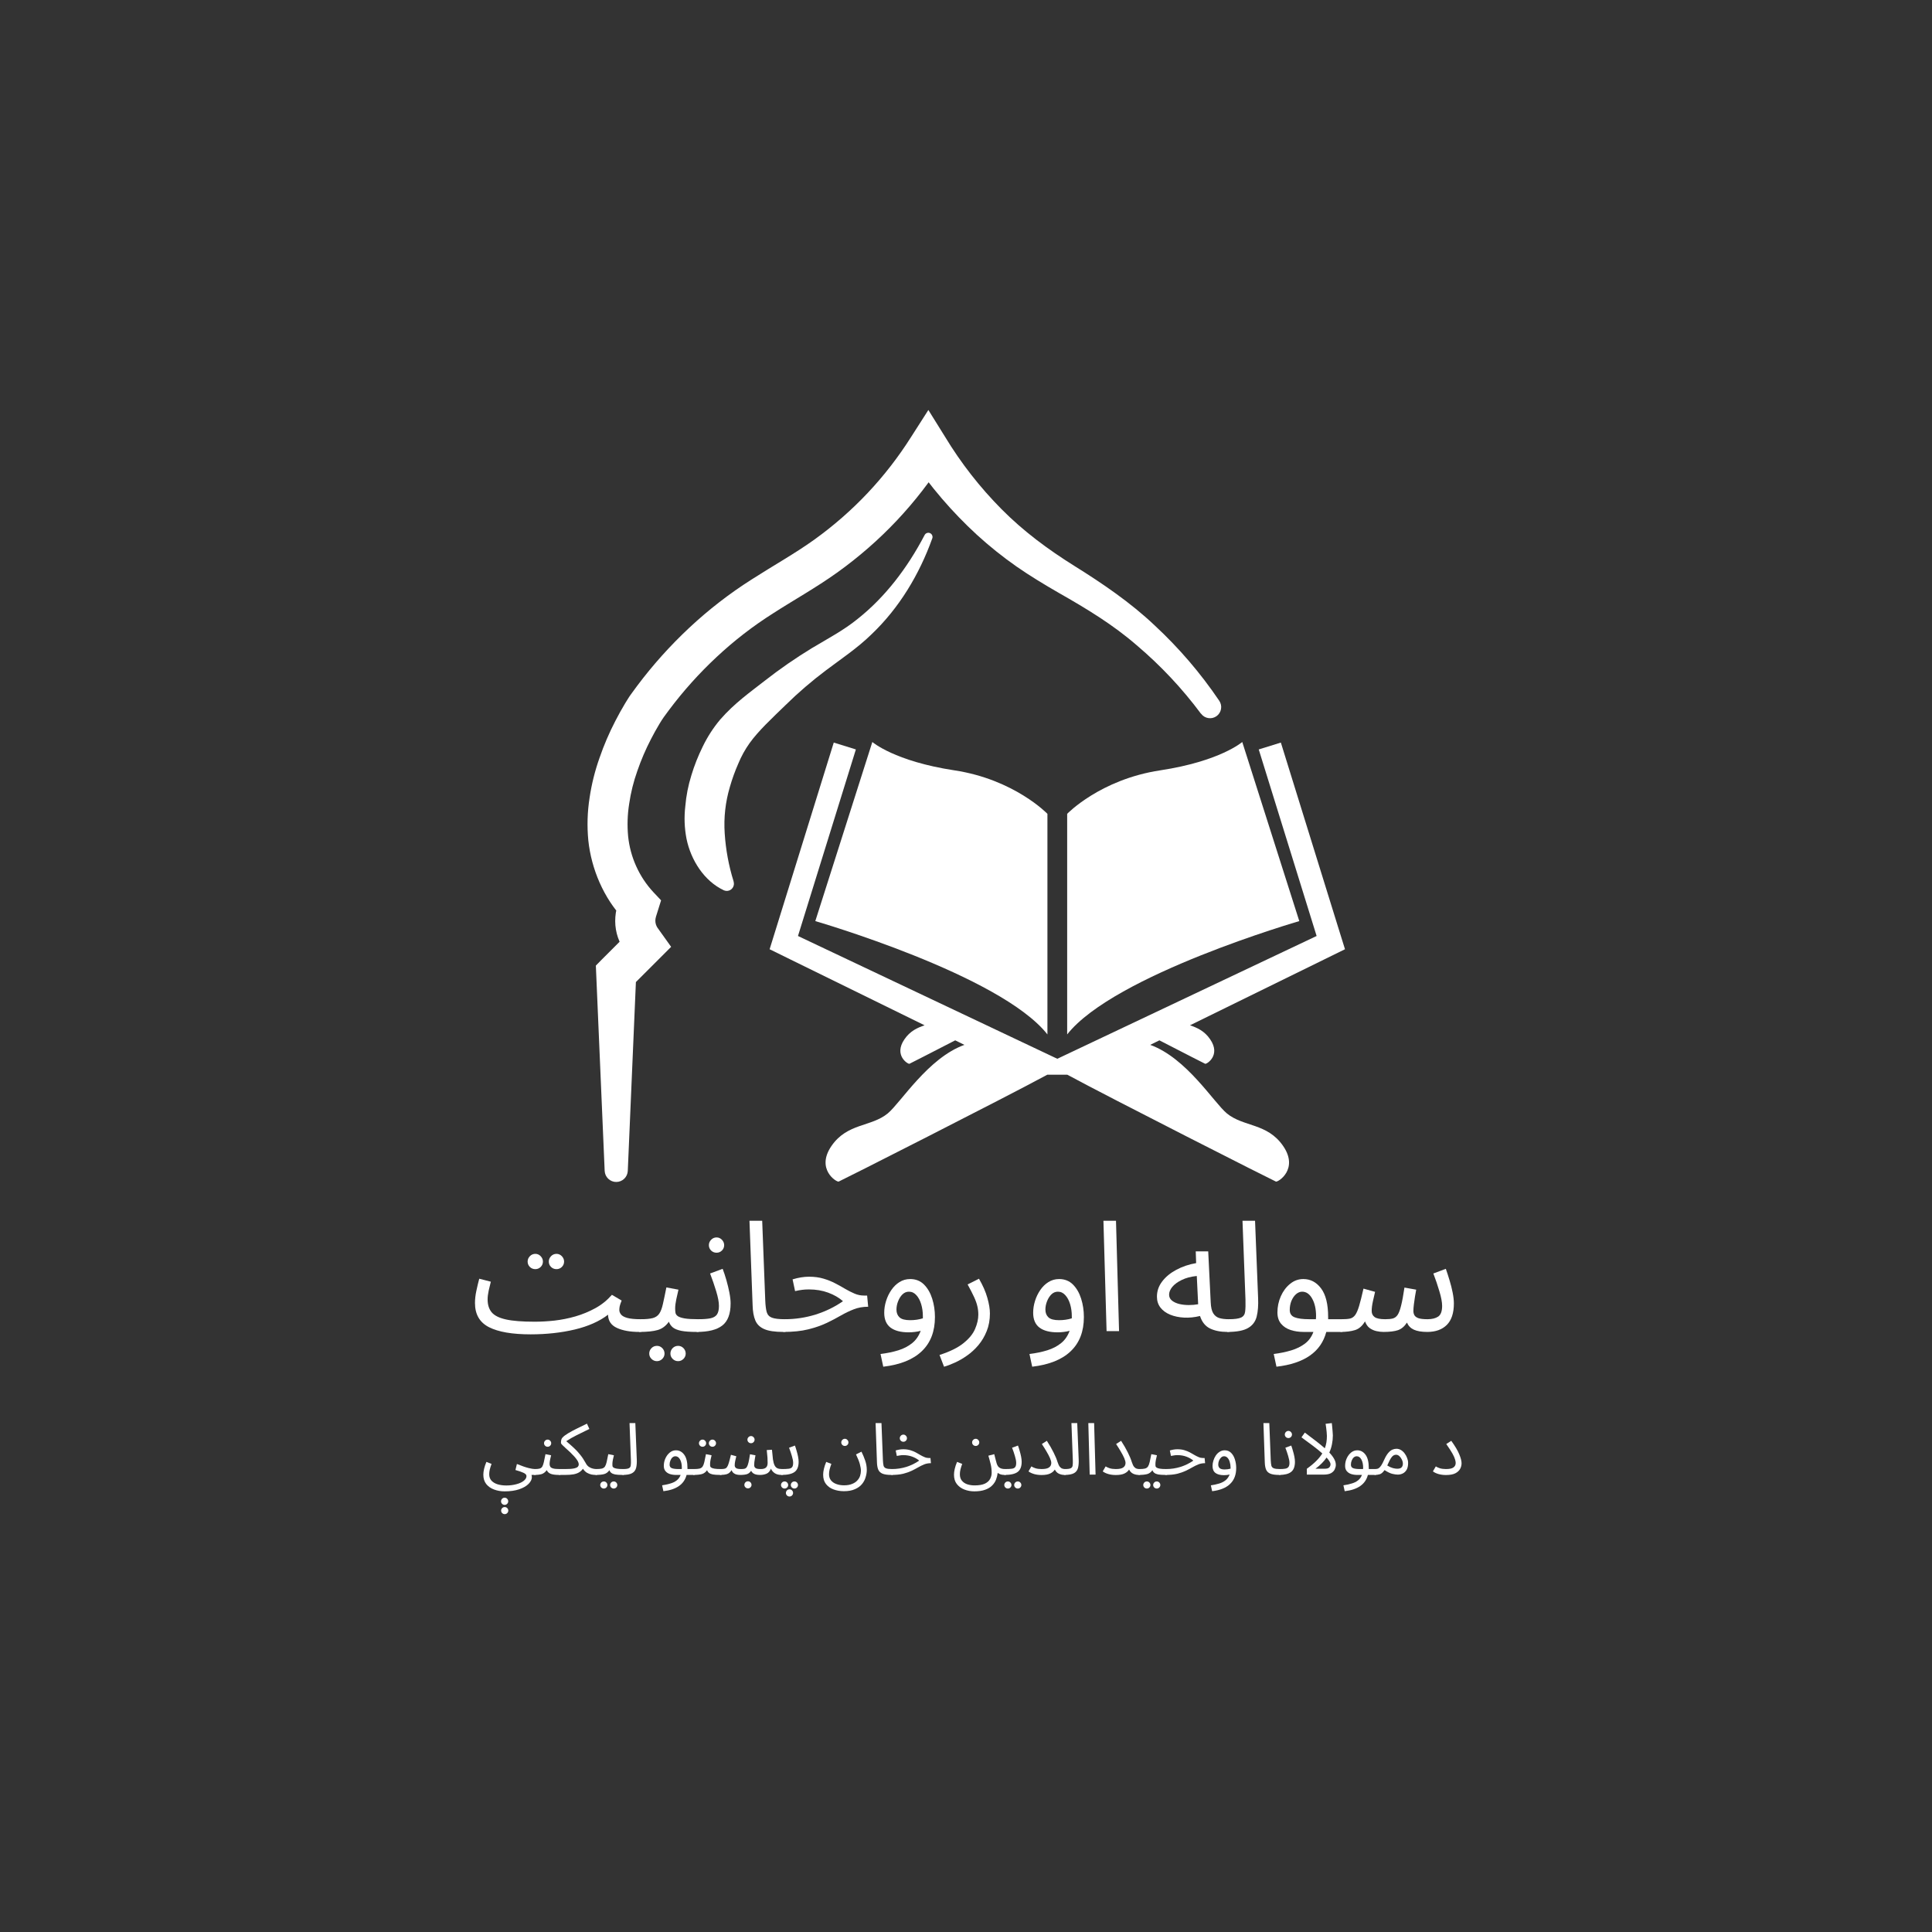 <svg xmlns="http://www.w3.org/2000/svg" xmlns:xlink="http://www.w3.org/1999/xlink" width="500" zoomAndPan="magnify" viewBox="0 0 375 375" height="500" preserveAspectRatio="xMidYMid meet" version="1.0"><rect x="0" y="0" width="375" height="375" fill="#333333" stroke="none"/><defs><g/><clipPath id="7fd7caee80"><path d="M 114 79.492 L 237.668 79.492 L 237.668 229.492 L 114 229.492 Z M 114 79.492 " clip-rule="nonzero"/></clipPath><clipPath id="a9d54cd87b"><path d="M 207 144.023 L 253 144.023 L 253 201 L 207 201 Z M 207 144.023 " clip-rule="nonzero"/></clipPath><clipPath id="1784d6c9b9"><path d="M 149.359 144.023 L 261.109 144.023 L 261.109 229.523 L 149.359 229.523 Z M 149.359 144.023 " clip-rule="nonzero"/></clipPath><clipPath id="728e0967f6"><path d="M 158 144.023 L 204 144.023 L 204 201 L 158 201 Z M 158 144.023 " clip-rule="nonzero"/></clipPath></defs><g clip-path="url(#7fd7caee80)"><path fill="#ffffff" d="M 233.098 138.52 C 229.453 133.621 225.297 129.195 220.637 125.246 C 216.059 121.27 210.957 118.172 205.488 115.066 C 202.77 113.492 199.996 111.836 197.309 109.965 C 194.621 108.082 192.066 106.039 189.641 103.828 C 184.797 99.379 180.543 94.418 176.883 88.957 L 183.422 88.957 C 177.895 97.699 170.926 105.086 162.52 111.117 C 158.352 114.098 154 116.504 150.074 119.039 C 146.152 121.52 142.5 124.344 139.109 127.512 C 135.715 130.676 132.625 134.117 129.84 137.836 L 128.832 139.207 C 128.523 139.625 128.305 140.02 127.988 140.52 C 127.414 141.473 126.867 142.469 126.352 143.465 C 125.316 145.461 124.434 147.523 123.703 149.648 C 122.965 151.719 122.438 153.844 122.121 156.02 C 121.789 158.105 121.723 160.203 121.918 162.309 C 122.125 164.324 122.641 166.262 123.473 168.109 C 124.305 169.961 125.406 171.633 126.781 173.125 L 128.316 174.754 L 127.637 176.926 L 127.332 177.895 C 127.285 178.031 127.254 178.172 127.234 178.316 C 127.191 178.578 127.191 178.84 127.234 179.105 C 127.277 179.367 127.363 179.617 127.484 179.855 C 127.512 179.914 127.555 179.965 127.586 180.023 L 127.758 180.27 L 128.352 181.102 L 130.266 183.781 L 127.934 186.113 L 122.387 191.656 L 122.359 191.684 L 123.5 188.938 L 121.852 227.277 C 121.836 227.566 121.77 227.84 121.652 228.105 C 121.531 228.367 121.367 228.598 121.16 228.797 C 120.949 228.996 120.711 229.152 120.445 229.258 C 120.176 229.367 119.898 229.418 119.609 229.418 C 119.32 229.418 119.043 229.367 118.773 229.258 C 118.508 229.152 118.27 228.996 118.059 228.797 C 117.852 228.598 117.688 228.367 117.566 228.105 C 117.449 227.84 117.383 227.566 117.367 227.277 L 115.719 188.941 L 115.656 187.418 L 116.859 186.195 L 116.887 186.168 L 122.434 180.625 L 122.016 185.633 L 121.426 184.805 L 121.023 184.215 C 120.879 183.98 120.734 183.754 120.609 183.504 C 119.555 181.504 119.195 179.383 119.535 177.145 C 119.617 176.617 119.738 176.094 119.898 175.582 L 120.203 174.613 L 121.059 178.414 C 117.156 174.293 114.781 168.684 114.191 163.113 C 113.926 160.355 114.008 157.609 114.434 154.875 C 114.824 152.227 115.469 149.641 116.363 147.117 C 117.215 144.637 118.246 142.23 119.457 139.902 C 120.051 138.746 120.68 137.613 121.359 136.484 C 121.688 135.957 122.078 135.293 122.492 134.73 L 123.641 133.164 C 126.699 129.082 130.094 125.301 133.82 121.82 C 137.547 118.34 141.562 115.227 145.867 112.492 C 150.109 109.766 154.281 107.453 158.016 104.773 C 165.598 99.324 171.887 92.652 176.879 84.762 L 180.195 79.578 L 183.422 84.762 C 186.527 89.891 190.188 94.582 194.41 98.84 C 198.633 103.098 203.371 106.621 208.645 109.914 C 213.918 113.203 219.402 116.922 224.086 121.359 C 228.832 125.762 233.023 130.648 236.652 136.012 C 236.812 136.246 236.922 136.504 236.984 136.781 C 237.047 137.059 237.051 137.336 237 137.617 C 236.953 137.898 236.852 138.16 236.699 138.398 C 236.547 138.641 236.355 138.844 236.125 139.008 C 235.891 139.172 235.637 139.285 235.359 139.352 C 235.082 139.414 234.805 139.426 234.523 139.379 C 234.242 139.332 233.98 139.238 233.738 139.09 C 233.496 138.941 233.289 138.75 233.121 138.52 Z M 233.098 138.52 " fill-opacity="1" fill-rule="nonzero"/></g><path fill="#ffffff" d="M 180.93 104.566 C 178.457 111.434 174.578 117.992 169.082 123.195 C 166.363 125.844 163.168 127.961 160.383 130.062 C 157.582 132.16 154.934 134.438 152.441 136.891 C 149.871 139.387 147.223 141.832 145.492 144.246 C 144.609 145.488 143.879 146.809 143.301 148.219 C 142.656 149.684 142.113 151.188 141.672 152.73 C 140.797 155.68 140.461 158.691 140.664 161.762 C 140.871 164.934 141.445 168.035 142.391 171.07 L 142.391 171.121 C 142.445 171.297 142.465 171.477 142.449 171.66 C 142.43 171.844 142.379 172.02 142.293 172.18 C 142.207 172.344 142.094 172.484 141.953 172.605 C 141.812 172.723 141.652 172.809 141.477 172.863 C 141.137 172.965 140.805 172.941 140.484 172.797 C 136.684 171.012 134.105 166.969 133.25 162.801 C 132.848 160.711 132.77 158.613 133.016 156.5 C 133.188 154.453 133.582 152.449 134.195 150.488 C 134.773 148.57 135.508 146.715 136.395 144.922 C 137.305 143.031 138.434 141.285 139.777 139.68 C 142.566 136.473 145.574 134.379 148.418 132.148 C 151.344 129.859 154.395 127.746 157.57 125.812 C 160.777 123.898 163.793 122.309 166.445 120.148 C 171.836 115.883 176.148 110.195 179.445 103.895 C 179.539 103.691 179.688 103.547 179.895 103.469 C 180.105 103.387 180.312 103.391 180.516 103.48 C 180.719 103.57 180.863 103.719 180.945 103.93 C 181.027 104.137 181.027 104.344 180.938 104.547 Z M 180.93 104.566 " fill-opacity="1" fill-rule="nonzero"/><g clip-path="url(#a9d54cd87b)"><path fill="#ffffff" d="M 252.191 178.785 L 241.121 144.02 C 241.121 144.02 236.848 147.754 225.199 149.523 C 213.547 151.289 207.137 157.965 207.137 157.965 L 207.137 200.781 C 216.262 189.191 252.191 178.785 252.191 178.785 " fill-opacity="1" fill-rule="nonzero"/></g><g clip-path="url(#1784d6c9b9)"><path fill="#ffffff" d="M 256.977 186.254 L 230.98 199.008 C 232.379 199.488 233.785 200.105 234.891 201.727 C 237.027 204.828 234.219 206.574 233.926 206.48 C 233.82 206.445 229.941 204.457 225.039 201.93 L 223.258 202.805 L 223.258 202.809 C 230.301 205.344 235.602 214.012 238.129 216.109 C 241.352 218.766 245.977 217.953 249.055 222.434 C 252.141 226.918 248.078 229.484 247.656 229.344 C 247.293 229.227 215.441 213.09 207.16 208.598 L 203.285 208.598 C 195.004 213.09 163.152 229.227 162.785 229.344 C 162.367 229.484 158.305 226.918 161.387 222.434 C 164.465 217.953 169.09 218.766 172.316 216.109 C 174.844 214.012 180.141 205.344 187.188 202.809 L 187.188 202.805 L 185.406 201.93 C 180.5 204.457 176.625 206.445 176.52 206.48 C 176.227 206.574 173.418 204.828 175.551 201.727 C 176.66 200.105 178.062 199.488 179.461 199.008 L 153.465 186.254 L 149.383 184.246 L 150.785 179.73 L 161.832 144.133 L 166.125 145.465 L 154.887 181.676 L 205.223 205.508 L 255.555 181.676 L 244.32 145.465 L 248.613 144.133 L 259.656 179.73 L 261.062 184.246 L 256.977 186.254 " fill-opacity="1" fill-rule="nonzero"/></g><g clip-path="url(#728e0967f6)"><path fill="#ffffff" d="M 203.305 200.781 L 203.305 157.965 C 203.305 157.965 196.898 151.289 185.246 149.523 C 173.594 147.754 169.32 144.02 169.32 144.02 L 158.25 178.785 C 158.25 178.785 194.18 189.191 203.305 200.781 " fill-opacity="1" fill-rule="nonzero"/></g><g fill="#ffffff" fill-opacity="1"><g transform="translate(91.287, 258.371)"><g><path d="M 11.703 0.625 C 8.141 0.625 5.445 0.16 3.625 -0.766 C 1.812 -1.691 0.906 -3.254 0.906 -5.453 C 0.906 -6.191 0.992 -6.977 1.172 -7.812 C 1.348 -8.645 1.535 -9.43 1.734 -10.172 L 3.984 -9.594 C 3.867 -9.156 3.734 -8.598 3.578 -7.922 C 3.43 -7.242 3.359 -6.656 3.359 -6.156 C 3.359 -5.113 3.625 -4.273 4.156 -3.641 C 4.688 -3.016 5.609 -2.555 6.922 -2.266 C 8.242 -1.973 10.098 -1.828 12.484 -1.828 C 13.703 -1.828 14.988 -1.898 16.344 -2.047 C 17.707 -2.203 19.062 -2.473 20.406 -2.859 C 21.758 -3.254 23.047 -3.785 24.266 -4.453 C 25.484 -5.117 26.555 -5.984 27.484 -7.047 L 29.375 -5.938 C 29.188 -5.477 29.062 -5.113 29 -4.844 C 28.945 -4.57 28.922 -4.328 28.922 -4.109 C 28.922 -3.805 29.031 -3.516 29.25 -3.234 C 29.469 -2.953 29.875 -2.727 30.469 -2.562 C 31.07 -2.395 31.945 -2.312 33.094 -2.312 C 33.508 -2.312 33.812 -2.195 34 -1.969 C 34.195 -1.738 34.297 -1.461 34.297 -1.141 C 34.297 -0.816 34.156 -0.52 33.875 -0.25 C 33.594 0.02 33.234 0.156 32.797 0.156 C 31.035 0.156 29.586 -0.102 28.453 -0.625 C 27.328 -1.145 26.754 -2 26.734 -3.188 C 25.066 -1.906 22.91 -0.945 20.266 -0.312 C 17.629 0.312 14.773 0.625 11.703 0.625 Z M 16.734 -12.031 C 16.316 -12.031 15.961 -12.172 15.672 -12.453 C 15.379 -12.742 15.234 -13.094 15.234 -13.5 C 15.234 -13.895 15.379 -14.242 15.672 -14.547 C 15.961 -14.848 16.316 -15 16.734 -15 C 17.129 -15 17.473 -14.848 17.766 -14.547 C 18.055 -14.242 18.203 -13.895 18.203 -13.5 C 18.203 -13.094 18.055 -12.742 17.766 -12.453 C 17.473 -12.172 17.129 -12.031 16.734 -12.031 Z M 12.625 -12.031 C 12.207 -12.031 11.852 -12.172 11.562 -12.453 C 11.27 -12.742 11.125 -13.094 11.125 -13.5 C 11.125 -13.895 11.27 -14.242 11.562 -14.547 C 11.852 -14.848 12.207 -15 12.625 -15 C 13.02 -15 13.363 -14.848 13.656 -14.547 C 13.945 -14.242 14.094 -13.895 14.094 -13.5 C 14.094 -13.094 13.945 -12.742 13.656 -12.453 C 13.363 -12.172 13.02 -12.031 12.625 -12.031 Z M 12.625 -12.031 "/></g></g></g><g fill="#ffffff" fill-opacity="1"><g transform="translate(124.064, 258.371)"><g><path d="M 0 0.156 L 0.297 -2.312 C 1.297 -2.312 2.078 -2.383 2.641 -2.531 C 3.203 -2.688 3.625 -2.977 3.906 -3.406 C 4.195 -3.832 4.43 -4.457 4.609 -5.281 C 4.797 -6.102 5.02 -7.172 5.281 -8.484 L 7.625 -8.047 C 7.5 -7.504 7.359 -6.879 7.203 -6.172 C 7.055 -5.473 6.984 -4.883 6.984 -4.406 C 6.984 -4.102 7.004 -3.82 7.047 -3.562 C 7.086 -3.312 7.238 -3.094 7.5 -2.906 C 7.758 -2.727 8.195 -2.582 8.812 -2.469 C 9.438 -2.363 10.328 -2.312 11.484 -2.312 C 11.91 -2.312 12.219 -2.195 12.406 -1.969 C 12.594 -1.738 12.688 -1.461 12.688 -1.141 C 12.688 -0.816 12.547 -0.52 12.266 -0.25 C 11.984 0.02 11.625 0.156 11.188 0.156 C 9.883 0.156 8.867 0.082 8.141 -0.062 C 7.41 -0.219 6.867 -0.441 6.516 -0.734 C 6.172 -1.023 5.922 -1.391 5.766 -1.828 C 5.18 -1.004 4.461 -0.469 3.609 -0.219 C 2.766 0.031 1.562 0.156 0 0.156 Z M 7.562 5.828 C 7.145 5.828 6.789 5.68 6.5 5.391 C 6.207 5.098 6.062 4.754 6.062 4.359 C 6.062 3.953 6.207 3.598 6.5 3.297 C 6.789 3.004 7.145 2.859 7.562 2.859 C 7.957 2.859 8.301 3.004 8.594 3.297 C 8.883 3.598 9.031 3.953 9.031 4.359 C 9.031 4.754 8.883 5.098 8.594 5.391 C 8.301 5.68 7.957 5.828 7.562 5.828 Z M 3.453 5.828 C 3.035 5.828 2.68 5.68 2.391 5.391 C 2.098 5.098 1.953 4.754 1.953 4.359 C 1.953 3.953 2.098 3.598 2.391 3.297 C 2.68 3.004 3.035 2.859 3.453 2.859 C 3.848 2.859 4.191 3.004 4.484 3.297 C 4.773 3.598 4.922 3.953 4.922 4.359 C 4.922 4.754 4.773 5.098 4.484 5.391 C 4.191 5.68 3.848 5.828 3.453 5.828 Z M 3.453 5.828 "/></g></g></g><g fill="#ffffff" fill-opacity="1"><g transform="translate(135.249, 258.371)"><g><path d="M 0 0.156 L 0.297 -2.312 C 1.254 -2.312 2.031 -2.367 2.625 -2.484 C 3.219 -2.609 3.645 -2.852 3.906 -3.219 C 4.164 -3.594 4.297 -4.148 4.297 -4.891 C 4.297 -5.629 4.117 -6.578 3.766 -7.734 C 3.41 -8.898 3.016 -10.051 2.578 -11.188 L 5.016 -12.094 C 5.273 -11.426 5.52 -10.688 5.75 -9.875 C 5.977 -9.07 6.172 -8.27 6.328 -7.469 C 6.484 -6.664 6.562 -5.969 6.562 -5.375 C 6.562 -3.352 6.023 -1.926 4.953 -1.094 C 3.891 -0.258 2.238 0.156 0 0.156 Z M 3.844 -15.219 C 3.426 -15.219 3.07 -15.359 2.781 -15.641 C 2.488 -15.93 2.344 -16.281 2.344 -16.688 C 2.344 -17.082 2.488 -17.43 2.781 -17.734 C 3.07 -18.035 3.426 -18.188 3.844 -18.188 C 4.238 -18.188 4.582 -18.035 4.875 -17.734 C 5.164 -17.43 5.312 -17.082 5.312 -16.688 C 5.312 -16.281 5.164 -15.93 4.875 -15.641 C 4.582 -15.359 4.238 -15.219 3.844 -15.219 Z M 3.844 -15.219 "/></g></g></g><g fill="#ffffff" fill-opacity="1"><g transform="translate(143.316, 258.371)"><g><path d="M 8.734 0.156 C 7.109 0.156 5.875 -0.023 5.031 -0.391 C 4.195 -0.754 3.617 -1.312 3.297 -2.062 C 2.973 -2.82 2.797 -3.805 2.766 -5.016 L 2.156 -21.422 L 4.625 -21.422 L 5.219 -5.969 C 5.258 -4.988 5.352 -4.234 5.5 -3.703 C 5.656 -3.172 5.992 -2.805 6.516 -2.609 C 7.047 -2.41 7.883 -2.312 9.031 -2.312 C 9.445 -2.312 9.75 -2.195 9.938 -1.969 C 10.133 -1.738 10.234 -1.461 10.234 -1.141 C 10.234 -0.816 10.094 -0.52 9.812 -0.25 C 9.531 0.02 9.172 0.156 8.734 0.156 Z M 8.734 0.156 "/></g></g></g><g fill="#ffffff" fill-opacity="1"><g transform="translate(152.043, 258.371)"><g><path d="M 0 0.156 L 0.266 -2.312 C 2.328 -2.312 4.328 -2.613 6.266 -3.219 C 8.211 -3.832 9.984 -4.695 11.578 -5.812 C 10.797 -6.5 9.836 -7.051 8.703 -7.469 C 7.578 -7.883 6.336 -8.094 4.984 -8.094 C 4.484 -8.094 4.039 -8.066 3.656 -8.016 C 3.281 -7.973 2.82 -7.891 2.281 -7.766 L 1.797 -10.047 C 2.922 -10.391 3.984 -10.562 4.984 -10.562 C 6.023 -10.562 6.961 -10.438 7.797 -10.188 C 8.641 -9.938 9.406 -9.629 10.094 -9.266 C 10.781 -8.91 11.426 -8.551 12.031 -8.188 C 12.645 -7.832 13.242 -7.531 13.828 -7.281 C 14.41 -7.031 15.008 -6.906 15.625 -6.906 L 16.266 -6.906 L 16.469 -4.734 C 15.445 -4.734 14.516 -4.566 13.672 -4.234 C 12.836 -3.91 11.992 -3.504 11.141 -3.016 C 10.297 -2.523 9.367 -2.039 8.359 -1.562 C 7.348 -1.082 6.172 -0.676 4.828 -0.344 C 3.484 -0.008 1.875 0.156 0 0.156 Z M 0 0.156 "/></g></g></g><g fill="#ffffff" fill-opacity="1"><g transform="translate(169.706, 258.371)"><g><path d="M 1.734 6.906 L 1.203 4.438 C 2.484 4.281 3.641 4.039 4.672 3.719 C 5.711 3.395 6.602 2.93 7.344 2.328 C 8.082 1.734 8.633 0.938 9 -0.062 C 8.633 0.039 8.254 0.113 7.859 0.156 C 7.461 0.207 7.07 0.234 6.688 0.234 C 5.145 0.234 3.961 -0.07 3.141 -0.688 C 2.328 -1.312 1.922 -2.27 1.922 -3.562 C 1.922 -4.32 2.039 -5.086 2.281 -5.859 C 2.52 -6.629 2.859 -7.332 3.297 -7.969 C 3.734 -8.613 4.258 -9.129 4.875 -9.516 C 5.5 -9.91 6.191 -10.109 6.953 -10.109 C 8.035 -10.109 8.93 -9.754 9.641 -9.047 C 10.348 -8.336 10.879 -7.422 11.234 -6.297 C 11.586 -5.18 11.766 -3.992 11.766 -2.734 C 11.766 0.066 10.914 2.273 9.219 3.891 C 7.531 5.516 5.035 6.52 1.734 6.906 Z M 4.297 -4.172 C 4.297 -3.547 4.492 -3.047 4.891 -2.672 C 5.285 -2.305 5.973 -2.125 6.953 -2.125 C 7.816 -2.125 8.641 -2.242 9.422 -2.484 C 9.422 -2.609 9.422 -2.75 9.422 -2.906 C 9.422 -3.727 9.312 -4.504 9.094 -5.234 C 8.875 -5.961 8.562 -6.547 8.156 -6.984 C 7.758 -7.43 7.281 -7.656 6.719 -7.656 C 6.238 -7.656 5.816 -7.477 5.453 -7.125 C 5.098 -6.77 4.816 -6.32 4.609 -5.781 C 4.398 -5.25 4.297 -4.711 4.297 -4.172 Z M 4.297 -4.172 "/></g></g></g><g fill="#ffffff" fill-opacity="1"><g transform="translate(183.111, 258.371)"><g><path d="M 0.125 6.906 L -0.75 4.625 C 1.27 3.977 2.82 3.211 3.906 2.328 C 5 1.453 5.75 0.531 6.156 -0.438 C 6.57 -1.406 6.781 -2.328 6.781 -3.203 C 6.781 -3.766 6.719 -4.305 6.594 -4.828 C 6.477 -5.348 6.27 -5.938 5.969 -6.594 C 5.664 -7.258 5.242 -8.082 4.703 -9.062 L 6.906 -10.172 C 7.664 -8.867 8.207 -7.633 8.531 -6.469 C 8.863 -5.312 9.031 -4.297 9.031 -3.422 C 9.031 -2.16 8.82 -1.02 8.406 0 C 8 1.02 7.461 1.926 6.797 2.719 C 6.129 3.508 5.398 4.18 4.609 4.734 C 3.816 5.297 3.023 5.754 2.234 6.109 C 1.441 6.473 0.738 6.738 0.125 6.906 Z M 0.125 6.906 "/></g></g></g><g fill="#ffffff" fill-opacity="1"><g transform="translate(194.117, 258.371)"><g/></g></g><g fill="#ffffff" fill-opacity="1"><g transform="translate(198.615, 258.371)"><g><path d="M 1.734 6.906 L 1.203 4.438 C 2.484 4.281 3.641 4.039 4.672 3.719 C 5.711 3.395 6.602 2.93 7.344 2.328 C 8.082 1.734 8.633 0.938 9 -0.062 C 8.633 0.039 8.254 0.113 7.859 0.156 C 7.461 0.207 7.07 0.234 6.688 0.234 C 5.145 0.234 3.961 -0.07 3.141 -0.688 C 2.328 -1.312 1.922 -2.27 1.922 -3.562 C 1.922 -4.32 2.039 -5.086 2.281 -5.859 C 2.52 -6.629 2.859 -7.332 3.297 -7.969 C 3.734 -8.613 4.258 -9.129 4.875 -9.516 C 5.5 -9.91 6.191 -10.109 6.953 -10.109 C 8.035 -10.109 8.93 -9.754 9.641 -9.047 C 10.348 -8.336 10.879 -7.422 11.234 -6.297 C 11.586 -5.18 11.766 -3.992 11.766 -2.734 C 11.766 0.066 10.914 2.273 9.219 3.891 C 7.531 5.516 5.035 6.52 1.734 6.906 Z M 4.297 -4.172 C 4.297 -3.547 4.492 -3.047 4.891 -2.672 C 5.285 -2.305 5.973 -2.125 6.953 -2.125 C 7.816 -2.125 8.641 -2.242 9.422 -2.484 C 9.422 -2.609 9.422 -2.75 9.422 -2.906 C 9.422 -3.727 9.312 -4.504 9.094 -5.234 C 8.875 -5.961 8.562 -6.547 8.156 -6.984 C 7.758 -7.43 7.281 -7.656 6.719 -7.656 C 6.238 -7.656 5.816 -7.477 5.453 -7.125 C 5.098 -6.77 4.816 -6.32 4.609 -5.781 C 4.398 -5.25 4.297 -4.711 4.297 -4.172 Z M 4.297 -4.172 "/></g></g></g><g fill="#ffffff" fill-opacity="1"><g transform="translate(212.02, 258.371)"><g><path d="M 2.766 0 L 2.156 -21.422 L 4.594 -21.422 L 5.188 0 Z M 2.766 0 "/></g></g></g><g fill="#ffffff" fill-opacity="1"><g transform="translate(219.157, 258.371)"><g/></g></g><g fill="#ffffff" fill-opacity="1"><g transform="translate(223.655, 258.371)"><g><path d="M 14.578 0.156 C 13.273 0.156 12.16 -0.062 11.234 -0.5 C 10.305 -0.945 9.648 -1.758 9.266 -2.938 C 8.191 -2.676 7.16 -2.57 6.172 -2.625 C 5.18 -2.676 4.285 -2.863 3.484 -3.188 C 2.68 -3.52 2.051 -3.977 1.594 -4.562 C 1.133 -5.156 0.906 -5.863 0.906 -6.688 C 0.906 -7.77 1.242 -8.754 1.922 -9.641 C 2.598 -10.535 3.516 -11.289 4.672 -11.906 C 5.836 -12.531 7.117 -12.961 8.516 -13.203 L 8.438 -15.484 L 10.859 -15.484 L 11.344 -5.578 C 11.383 -4.641 11.547 -3.938 11.828 -3.469 C 12.117 -3 12.52 -2.688 13.031 -2.531 C 13.539 -2.383 14.156 -2.312 14.875 -2.312 C 15.301 -2.312 15.609 -2.195 15.797 -1.969 C 15.984 -1.738 16.078 -1.461 16.078 -1.141 C 16.078 -0.816 15.938 -0.52 15.656 -0.25 C 15.375 0.02 15.016 0.156 14.578 0.156 Z M 3.266 -7.078 C 3.266 -6.617 3.445 -6.238 3.812 -5.938 C 4.188 -5.633 4.664 -5.41 5.25 -5.266 C 5.832 -5.129 6.445 -5.062 7.094 -5.062 C 7.738 -5.062 8.344 -5.113 8.906 -5.219 L 8.641 -10.703 C 7.504 -10.586 6.535 -10.332 5.734 -9.938 C 4.93 -9.551 4.316 -9.102 3.891 -8.594 C 3.473 -8.082 3.266 -7.578 3.266 -7.078 Z M 3.266 -7.078 "/></g></g></g><g fill="#ffffff" fill-opacity="1"><g transform="translate(238.229, 258.371)"><g><path d="M 0 0.156 L 0.266 -2.312 C 1.41 -2.312 2.211 -2.422 2.672 -2.641 C 3.129 -2.859 3.391 -3.242 3.453 -3.797 C 3.523 -4.348 3.547 -5.133 3.516 -6.156 L 2.938 -21.422 L 5.375 -21.422 L 5.969 -6.422 C 6.031 -5.004 5.938 -3.801 5.688 -2.812 C 5.438 -1.832 4.875 -1.094 4 -0.594 C 3.133 -0.094 1.801 0.156 0 0.156 Z M 0 0.156 "/></g></g></g><g fill="#ffffff" fill-opacity="1"><g transform="translate(246.026, 258.371)"><g><path d="M 1.734 6.906 L 1.203 4.438 C 2.441 4.281 3.578 4.047 4.609 3.734 C 5.641 3.422 6.523 2.984 7.266 2.422 C 8.004 1.867 8.551 1.113 8.906 0.156 L 6.984 0.156 C 6.086 0.156 5.254 0.031 4.484 -0.219 C 3.711 -0.469 3.094 -0.875 2.625 -1.438 C 2.156 -2 1.922 -2.727 1.922 -3.625 C 1.922 -4.727 2.141 -5.773 2.578 -6.766 C 3.016 -7.754 3.613 -8.555 4.375 -9.172 C 5.133 -9.797 5.992 -10.109 6.953 -10.109 C 8.336 -10.109 9.484 -9.504 10.391 -8.297 C 11.305 -7.086 11.766 -5.234 11.766 -2.734 C 11.766 -2.586 11.766 -2.445 11.766 -2.312 L 14.453 -2.312 C 14.879 -2.312 15.188 -2.195 15.375 -1.969 C 15.562 -1.738 15.656 -1.461 15.656 -1.141 C 15.656 -0.816 15.516 -0.52 15.234 -0.25 C 14.953 0.02 14.594 0.156 14.156 0.156 L 11.406 0.156 C 10.383 4.031 7.16 6.281 1.734 6.906 Z M 8.125 -2.312 L 9.391 -2.312 C 9.41 -2.508 9.422 -2.707 9.422 -2.906 C 9.422 -4.27 9.172 -5.398 8.672 -6.297 C 8.172 -7.203 7.52 -7.656 6.719 -7.656 C 6.301 -7.656 5.906 -7.492 5.531 -7.172 C 5.164 -6.848 4.867 -6.414 4.641 -5.875 C 4.422 -5.332 4.312 -4.742 4.312 -4.109 C 4.312 -3.41 4.625 -2.938 5.25 -2.688 C 5.883 -2.438 6.844 -2.312 8.125 -2.312 Z M 8.125 -2.312 "/></g></g></g><g fill="#ffffff" fill-opacity="1"><g transform="translate(260.181, 258.371)"><g><path d="M 0 0.156 L 0.297 -2.312 C 0.941 -2.312 1.461 -2.352 1.859 -2.438 C 2.254 -2.531 2.586 -2.758 2.859 -3.125 C 3.129 -3.5 3.383 -4.086 3.625 -4.891 C 3.863 -5.691 4.145 -6.812 4.469 -8.25 L 6.719 -7.625 C 6.602 -7.102 6.461 -6.488 6.297 -5.781 C 6.141 -5.082 6.062 -4.457 6.062 -3.906 C 6.062 -3.406 6.25 -3.016 6.625 -2.734 C 7.008 -2.453 7.703 -2.312 8.703 -2.312 C 9.297 -2.312 9.781 -2.359 10.156 -2.453 C 10.539 -2.555 10.859 -2.797 11.109 -3.172 C 11.359 -3.555 11.582 -4.16 11.781 -4.984 C 11.988 -5.816 12.203 -6.973 12.422 -8.453 L 14.703 -8.047 C 14.641 -7.68 14.562 -7.238 14.469 -6.719 C 14.383 -6.195 14.312 -5.68 14.25 -5.172 C 14.188 -4.66 14.156 -4.238 14.156 -3.906 C 14.156 -3.625 14.219 -3.359 14.344 -3.109 C 14.477 -2.859 14.738 -2.66 15.125 -2.516 C 15.52 -2.379 16.109 -2.312 16.891 -2.312 C 17.754 -2.312 18.441 -2.477 18.953 -2.812 C 19.473 -3.156 19.734 -3.848 19.734 -4.891 C 19.734 -5.629 19.555 -6.578 19.203 -7.734 C 18.859 -8.898 18.469 -10.051 18.031 -11.188 L 20.453 -12.094 C 20.691 -11.426 20.93 -10.688 21.172 -9.875 C 21.422 -9.07 21.625 -8.27 21.781 -7.469 C 21.938 -6.664 22.016 -5.969 22.016 -5.375 C 22.016 -3.508 21.555 -2.117 20.641 -1.203 C 19.723 -0.297 18.461 0.156 16.859 0.156 C 15.754 0.156 14.883 0.008 14.25 -0.281 C 13.625 -0.57 13.176 -1.031 12.906 -1.656 C 12.426 -0.914 11.848 -0.426 11.172 -0.188 C 10.504 0.039 9.562 0.156 8.344 0.156 C 7.914 0.156 7.469 0.102 7 0 C 6.531 -0.102 6.094 -0.297 5.688 -0.578 C 5.289 -0.867 4.984 -1.305 4.766 -1.891 C 4.242 -1.004 3.598 -0.441 2.828 -0.203 C 2.066 0.035 1.125 0.156 0 0.156 Z M 0 0.156 "/></g></g></g><g fill="#ffffff" fill-opacity="1"><g transform="translate(93.393, 286.221)"><g><path d="M 0.422 0.016 C 0.422 -0.316 0.469 -0.688 0.562 -1.094 C 0.656 -1.508 0.805 -1.969 1.016 -2.469 L 2.016 -2.078 C 1.867 -1.68 1.754 -1.316 1.672 -0.984 C 1.598 -0.66 1.562 -0.359 1.562 -0.078 C 1.562 0.441 1.711 0.863 2.016 1.188 C 2.328 1.508 2.727 1.742 3.219 1.891 C 3.719 2.035 4.27 2.109 4.875 2.109 C 5.594 2.109 6.25 2.023 6.844 1.859 C 7.438 1.703 7.91 1.484 8.266 1.203 C 8.617 0.922 8.797 0.613 8.797 0.281 C 8.797 0.039 8.609 -0.164 8.234 -0.344 C 7.859 -0.52 7.332 -0.703 6.656 -0.891 L 6.938 -2.062 C 7.895 -1.676 8.645 -1.414 9.188 -1.281 C 9.738 -1.145 10.156 -1.078 10.438 -1.078 C 10.633 -1.078 10.773 -1.02 10.859 -0.906 C 10.953 -0.801 11 -0.676 11 -0.531 C 11 -0.383 10.93 -0.25 10.797 -0.125 C 10.672 0 10.504 0.062 10.297 0.062 L 9.781 0.062 C 9.789 0.156 9.801 0.223 9.812 0.266 C 9.832 0.316 9.844 0.383 9.844 0.469 C 9.844 0.926 9.629 1.367 9.203 1.797 C 8.785 2.223 8.18 2.57 7.391 2.844 C 6.609 3.113 5.664 3.25 4.562 3.25 C 3.812 3.25 3.125 3.129 2.5 2.891 C 1.875 2.66 1.367 2.305 0.984 1.828 C 0.609 1.348 0.422 0.742 0.422 0.016 Z M 4.562 5.875 C 4.363 5.875 4.195 5.805 4.062 5.672 C 3.926 5.535 3.859 5.375 3.859 5.188 C 3.859 5 3.926 4.832 4.062 4.688 C 4.195 4.551 4.363 4.484 4.562 4.484 C 4.75 4.484 4.91 4.551 5.047 4.688 C 5.18 4.832 5.25 5 5.25 5.188 C 5.25 5.375 5.18 5.535 5.047 5.672 C 4.91 5.805 4.75 5.875 4.562 5.875 Z M 4.578 7.672 C 4.379 7.672 4.211 7.602 4.078 7.469 C 3.941 7.332 3.875 7.172 3.875 6.984 C 3.875 6.797 3.941 6.633 4.078 6.5 C 4.211 6.363 4.379 6.297 4.578 6.297 C 4.766 6.297 4.926 6.363 5.062 6.5 C 5.195 6.633 5.266 6.797 5.266 6.984 C 5.266 7.172 5.195 7.332 5.062 7.469 C 4.926 7.602 4.766 7.672 4.578 7.672 Z M 4.578 7.672 "/></g></g></g><g fill="#ffffff" fill-opacity="1"><g transform="translate(103.691, 286.221)"><g><path d="M 0 0.062 L 0.141 -1.078 C 0.535 -1.078 0.844 -1.109 1.062 -1.172 C 1.289 -1.242 1.461 -1.379 1.578 -1.578 C 1.691 -1.785 1.789 -2.078 1.875 -2.453 C 1.957 -2.836 2.062 -3.344 2.188 -3.969 L 3.281 -3.75 C 3.219 -3.5 3.148 -3.207 3.078 -2.875 C 3.016 -2.551 2.984 -2.281 2.984 -2.062 C 2.984 -1.875 3.023 -1.703 3.109 -1.547 C 3.191 -1.398 3.367 -1.285 3.641 -1.203 C 3.922 -1.117 4.352 -1.078 4.938 -1.078 C 5.133 -1.078 5.273 -1.02 5.359 -0.906 C 5.453 -0.801 5.5 -0.676 5.5 -0.531 C 5.5 -0.383 5.43 -0.25 5.297 -0.125 C 5.172 0 5.004 0.062 4.797 0.062 C 4.066 0.062 3.52 -0.016 3.156 -0.172 C 2.801 -0.328 2.562 -0.562 2.438 -0.875 C 2.156 -0.488 1.832 -0.234 1.469 -0.109 C 1.102 0.004 0.613 0.062 0 0.062 Z M 2.609 -5.406 C 2.41 -5.406 2.242 -5.473 2.109 -5.609 C 1.973 -5.742 1.906 -5.906 1.906 -6.094 C 1.906 -6.281 1.973 -6.441 2.109 -6.578 C 2.242 -6.723 2.41 -6.797 2.609 -6.797 C 2.797 -6.797 2.957 -6.723 3.094 -6.578 C 3.227 -6.441 3.297 -6.281 3.297 -6.094 C 3.297 -5.906 3.227 -5.742 3.094 -5.609 C 2.957 -5.473 2.797 -5.406 2.609 -5.406 Z M 2.609 -5.406 "/></g></g></g><g fill="#ffffff" fill-opacity="1"><g transform="translate(108.49, 286.221)"><g><path d="M 0 0.062 L 0.141 -1.078 L 1.219 -1.078 C 1.988 -1.078 2.562 -1.117 2.938 -1.203 C 3.312 -1.285 3.555 -1.395 3.672 -1.531 C 3.785 -1.664 3.844 -1.812 3.844 -1.969 C 3.844 -2.195 3.758 -2.445 3.594 -2.719 C 3.426 -2.988 3.211 -3.266 2.953 -3.547 C 2.691 -3.828 2.414 -4.109 2.125 -4.391 C 1.832 -4.672 1.551 -4.926 1.281 -5.156 C 1.02 -5.395 0.805 -5.598 0.641 -5.766 C 0.473 -5.941 0.391 -6.066 0.391 -6.141 C 0.391 -6.359 0.41 -6.562 0.453 -6.75 C 0.504 -6.938 0.582 -7.082 0.688 -7.188 C 0.938 -7.457 1.305 -7.738 1.797 -8.031 C 2.285 -8.32 2.848 -8.625 3.484 -8.938 C 4.117 -9.25 4.77 -9.566 5.438 -9.891 L 5.906 -8.859 C 5.082 -8.453 4.273 -8.055 3.484 -7.672 C 2.703 -7.285 2.016 -6.891 1.422 -6.484 C 1.941 -6.047 2.426 -5.617 2.875 -5.203 C 3.32 -4.797 3.734 -4.352 4.109 -3.875 C 4.492 -3.406 4.848 -2.875 5.172 -2.281 C 5.359 -1.914 5.582 -1.648 5.844 -1.484 C 6.113 -1.316 6.375 -1.207 6.625 -1.156 C 6.875 -1.102 7.082 -1.078 7.25 -1.078 C 7.445 -1.078 7.586 -1.02 7.672 -0.906 C 7.766 -0.801 7.812 -0.676 7.812 -0.531 C 7.812 -0.383 7.742 -0.25 7.609 -0.125 C 7.484 0 7.316 0.062 7.109 0.062 C 6.891 0.062 6.629 0.035 6.328 -0.016 C 6.035 -0.078 5.738 -0.191 5.438 -0.359 C 5.145 -0.535 4.883 -0.797 4.656 -1.141 C 4.469 -0.867 4.234 -0.645 3.953 -0.469 C 3.68 -0.289 3.32 -0.156 2.875 -0.062 C 2.426 0.02 1.852 0.062 1.156 0.062 Z M 0 0.062 "/></g></g></g><g fill="#ffffff" fill-opacity="1"><g transform="translate(115.598, 286.221)"><g><path d="M 0 0.062 L 0.141 -1.078 C 0.609 -1.078 0.973 -1.109 1.234 -1.172 C 1.492 -1.242 1.691 -1.379 1.828 -1.578 C 1.961 -1.785 2.07 -2.078 2.156 -2.453 C 2.238 -2.836 2.344 -3.344 2.469 -3.969 L 3.562 -3.75 C 3.5 -3.5 3.43 -3.207 3.359 -2.875 C 3.297 -2.551 3.266 -2.281 3.266 -2.062 C 3.266 -1.914 3.27 -1.781 3.281 -1.656 C 3.301 -1.539 3.375 -1.441 3.5 -1.359 C 3.625 -1.273 3.828 -1.207 4.109 -1.156 C 4.398 -1.102 4.816 -1.078 5.359 -1.078 C 5.555 -1.078 5.695 -1.02 5.781 -0.906 C 5.875 -0.801 5.922 -0.676 5.922 -0.531 C 5.922 -0.383 5.852 -0.25 5.719 -0.125 C 5.594 0 5.426 0.062 5.219 0.062 C 4.613 0.062 4.141 0.031 3.797 -0.031 C 3.461 -0.102 3.211 -0.207 3.047 -0.344 C 2.879 -0.477 2.758 -0.648 2.688 -0.859 C 2.414 -0.473 2.082 -0.223 1.688 -0.109 C 1.289 0.004 0.727 0.062 0 0.062 Z M 3.531 2.703 C 3.332 2.703 3.164 2.633 3.031 2.5 C 2.895 2.363 2.828 2.203 2.828 2.016 C 2.828 1.836 2.895 1.676 3.031 1.531 C 3.164 1.395 3.332 1.328 3.531 1.328 C 3.719 1.328 3.879 1.395 4.016 1.531 C 4.148 1.676 4.219 1.836 4.219 2.016 C 4.219 2.203 4.148 2.363 4.016 2.5 C 3.879 2.633 3.719 2.703 3.531 2.703 Z M 1.609 2.703 C 1.41 2.703 1.242 2.633 1.109 2.5 C 0.973 2.363 0.906 2.203 0.906 2.016 C 0.906 1.836 0.973 1.676 1.109 1.531 C 1.242 1.395 1.41 1.328 1.609 1.328 C 1.797 1.328 1.957 1.395 2.094 1.531 C 2.227 1.676 2.297 1.836 2.297 2.016 C 2.297 2.203 2.227 2.363 2.094 2.5 C 1.957 2.633 1.797 2.703 1.609 2.703 Z M 1.609 2.703 "/></g></g></g><g fill="#ffffff" fill-opacity="1"><g transform="translate(120.817, 286.221)"><g><path d="M 0 0.062 L 0.125 -1.078 C 0.656 -1.078 1.023 -1.129 1.234 -1.234 C 1.453 -1.336 1.578 -1.516 1.609 -1.766 C 1.648 -2.023 1.66 -2.395 1.641 -2.875 L 1.375 -10 L 2.5 -10 L 2.781 -3 C 2.812 -2.332 2.77 -1.77 2.656 -1.312 C 2.539 -0.852 2.281 -0.508 1.875 -0.281 C 1.469 -0.051 0.844 0.062 0 0.062 Z M 0 0.062 "/></g></g></g><g fill="#ffffff" fill-opacity="1"><g transform="translate(124.455, 286.221)"><g/></g></g><g fill="#ffffff" fill-opacity="1"><g transform="translate(127.953, 286.221)"><g><path d="M 0.812 3.219 L 0.562 2.078 C 1.133 1.992 1.66 1.879 2.141 1.734 C 2.629 1.598 3.047 1.395 3.391 1.125 C 3.734 0.863 3.988 0.508 4.156 0.062 L 3.266 0.062 C 2.836 0.062 2.441 0.004 2.078 -0.109 C 1.723 -0.223 1.438 -0.41 1.219 -0.672 C 1 -0.93 0.891 -1.27 0.891 -1.688 C 0.891 -2.207 0.992 -2.695 1.203 -3.156 C 1.41 -3.613 1.691 -3.988 2.047 -4.281 C 2.398 -4.57 2.801 -4.719 3.25 -4.719 C 3.895 -4.719 4.426 -4.438 4.844 -3.875 C 5.27 -3.312 5.484 -2.445 5.484 -1.281 C 5.484 -1.207 5.484 -1.141 5.484 -1.078 L 6.75 -1.078 C 6.945 -1.078 7.086 -1.02 7.172 -0.906 C 7.266 -0.801 7.312 -0.676 7.312 -0.531 C 7.312 -0.383 7.242 -0.25 7.109 -0.125 C 6.984 0 6.816 0.062 6.609 0.062 L 5.312 0.062 C 4.844 1.875 3.344 2.926 0.812 3.219 Z M 3.797 -1.078 L 4.375 -1.078 C 4.383 -1.172 4.391 -1.266 4.391 -1.359 C 4.391 -1.992 4.273 -2.52 4.047 -2.938 C 3.816 -3.352 3.516 -3.562 3.141 -3.562 C 2.941 -3.562 2.754 -3.488 2.578 -3.344 C 2.41 -3.195 2.273 -2.992 2.172 -2.734 C 2.066 -2.484 2.016 -2.211 2.016 -1.922 C 2.016 -1.586 2.16 -1.363 2.453 -1.25 C 2.742 -1.133 3.191 -1.078 3.797 -1.078 Z M 3.797 -1.078 "/></g></g></g><g fill="#ffffff" fill-opacity="1"><g transform="translate(134.558, 286.221)"><g><path d="M 0 0.062 L 0.141 -1.078 C 0.609 -1.078 0.973 -1.109 1.234 -1.172 C 1.492 -1.242 1.691 -1.379 1.828 -1.578 C 1.961 -1.785 2.07 -2.078 2.156 -2.453 C 2.238 -2.836 2.344 -3.344 2.469 -3.969 L 3.562 -3.75 C 3.5 -3.5 3.43 -3.207 3.359 -2.875 C 3.297 -2.551 3.266 -2.281 3.266 -2.062 C 3.266 -1.914 3.27 -1.781 3.281 -1.656 C 3.301 -1.539 3.375 -1.441 3.5 -1.359 C 3.625 -1.273 3.828 -1.207 4.109 -1.156 C 4.398 -1.102 4.816 -1.078 5.359 -1.078 C 5.555 -1.078 5.695 -1.02 5.781 -0.906 C 5.875 -0.801 5.922 -0.676 5.922 -0.531 C 5.922 -0.383 5.852 -0.25 5.719 -0.125 C 5.594 0 5.426 0.062 5.219 0.062 C 4.613 0.062 4.141 0.031 3.797 -0.031 C 3.461 -0.102 3.211 -0.207 3.047 -0.344 C 2.879 -0.477 2.758 -0.648 2.688 -0.859 C 2.414 -0.473 2.082 -0.223 1.688 -0.109 C 1.289 0.004 0.727 0.062 0 0.062 Z M 3.734 -5.406 C 3.535 -5.406 3.367 -5.473 3.234 -5.609 C 3.098 -5.742 3.031 -5.906 3.031 -6.094 C 3.031 -6.281 3.098 -6.441 3.234 -6.578 C 3.367 -6.723 3.535 -6.797 3.734 -6.797 C 3.922 -6.797 4.082 -6.723 4.219 -6.578 C 4.352 -6.441 4.422 -6.281 4.422 -6.094 C 4.422 -5.906 4.352 -5.742 4.219 -5.609 C 4.082 -5.473 3.922 -5.406 3.734 -5.406 Z M 1.812 -5.406 C 1.613 -5.406 1.445 -5.473 1.312 -5.609 C 1.176 -5.742 1.109 -5.906 1.109 -6.094 C 1.109 -6.281 1.176 -6.441 1.312 -6.578 C 1.445 -6.723 1.613 -6.797 1.812 -6.797 C 2 -6.797 2.16 -6.723 2.297 -6.578 C 2.43 -6.441 2.5 -6.281 2.5 -6.094 C 2.5 -5.906 2.43 -5.742 2.297 -5.609 C 2.16 -5.473 2 -5.406 1.812 -5.406 Z M 1.812 -5.406 "/></g></g></g><g fill="#ffffff" fill-opacity="1"><g transform="translate(139.777, 286.221)"><g><path d="M 0 0.062 L 0.141 -1.078 C 0.441 -1.078 0.68 -1.098 0.859 -1.141 C 1.047 -1.18 1.203 -1.285 1.328 -1.453 C 1.461 -1.629 1.582 -1.906 1.688 -2.281 C 1.801 -2.656 1.938 -3.176 2.094 -3.844 L 3.141 -3.562 C 3.078 -3.312 3.008 -3.023 2.938 -2.703 C 2.863 -2.379 2.828 -2.082 2.828 -1.812 C 2.828 -1.582 2.914 -1.398 3.094 -1.266 C 3.27 -1.141 3.594 -1.078 4.062 -1.078 C 4.344 -1.078 4.57 -1.098 4.75 -1.141 C 4.926 -1.191 5.07 -1.305 5.188 -1.484 C 5.301 -1.66 5.406 -1.941 5.5 -2.328 C 5.594 -2.711 5.691 -3.254 5.797 -3.953 L 6.859 -3.75 C 6.828 -3.582 6.789 -3.375 6.75 -3.125 C 6.707 -2.883 6.672 -2.645 6.641 -2.406 C 6.617 -2.176 6.609 -1.977 6.609 -1.812 C 6.609 -1.688 6.641 -1.566 6.703 -1.453 C 6.766 -1.336 6.883 -1.242 7.062 -1.172 C 7.25 -1.109 7.52 -1.078 7.875 -1.078 C 8.344 -1.078 8.68 -1.172 8.891 -1.359 C 9.109 -1.555 9.219 -1.859 9.219 -2.266 C 9.219 -2.586 9.207 -2.938 9.188 -3.312 C 9.164 -3.695 9.117 -4.18 9.047 -4.766 L 10.062 -4.828 C 10.125 -4.078 10.188 -3.457 10.25 -2.969 C 10.32 -2.477 10.426 -2.094 10.562 -1.812 C 10.695 -1.539 10.879 -1.348 11.109 -1.234 C 11.348 -1.129 11.66 -1.078 12.047 -1.078 C 12.234 -1.078 12.367 -1.02 12.453 -0.906 C 12.547 -0.801 12.594 -0.676 12.594 -0.531 C 12.594 -0.383 12.523 -0.25 12.391 -0.125 C 12.266 0 12.102 0.062 11.906 0.062 C 11.375 0.062 10.938 -0.051 10.594 -0.281 C 10.258 -0.508 10.016 -0.801 9.859 -1.156 C 9.672 -0.664 9.383 -0.336 9 -0.172 C 8.625 -0.016 8.207 0.062 7.75 0.062 C 7.281 0.062 6.906 -0.004 6.625 -0.141 C 6.352 -0.273 6.148 -0.477 6.016 -0.75 C 5.797 -0.414 5.531 -0.195 5.219 -0.094 C 4.906 0.008 4.461 0.062 3.891 0.062 C 3.691 0.062 3.484 0.039 3.266 0 C 3.047 -0.039 2.844 -0.129 2.656 -0.266 C 2.469 -0.398 2.32 -0.602 2.219 -0.875 C 1.977 -0.469 1.676 -0.207 1.312 -0.094 C 0.957 0.008 0.52 0.062 0 0.062 Z M 5.406 2.672 C 5.207 2.672 5.039 2.602 4.906 2.469 C 4.77 2.332 4.703 2.176 4.703 2 C 4.703 1.812 4.77 1.645 4.906 1.5 C 5.039 1.363 5.207 1.297 5.406 1.297 C 5.594 1.297 5.754 1.363 5.891 1.5 C 6.023 1.645 6.094 1.812 6.094 2 C 6.094 2.176 6.023 2.332 5.891 2.469 C 5.754 2.602 5.594 2.672 5.406 2.672 Z M 6 -6.094 C 5.801 -6.094 5.633 -6.16 5.5 -6.297 C 5.363 -6.43 5.297 -6.594 5.297 -6.781 C 5.297 -6.969 5.363 -7.129 5.5 -7.266 C 5.633 -7.41 5.801 -7.484 6 -7.484 C 6.188 -7.484 6.348 -7.41 6.484 -7.266 C 6.617 -7.129 6.688 -6.969 6.688 -6.781 C 6.688 -6.594 6.617 -6.43 6.484 -6.297 C 6.348 -6.16 6.188 -6.094 6 -6.094 Z M 6 -6.094 "/></g></g></g><g fill="#ffffff" fill-opacity="1"><g transform="translate(151.67, 286.221)"><g><path d="M 0 0.062 L 0.141 -1.078 C 0.68 -1.078 1.109 -1.098 1.422 -1.141 C 1.734 -1.18 1.953 -1.285 2.078 -1.453 C 2.211 -1.617 2.281 -1.895 2.281 -2.281 C 2.281 -2.625 2.195 -3.066 2.031 -3.609 C 1.875 -4.148 1.691 -4.688 1.484 -5.219 L 2.625 -5.641 C 2.738 -5.336 2.848 -4.992 2.953 -4.609 C 3.066 -4.234 3.16 -3.859 3.234 -3.484 C 3.305 -3.109 3.344 -2.781 3.344 -2.5 C 3.344 -1.562 3.082 -0.898 2.562 -0.516 C 2.039 -0.129 1.188 0.062 0 0.062 Z M 0.625 2.703 C 0.426 2.703 0.258 2.633 0.125 2.5 C -0.008 2.363 -0.078 2.203 -0.078 2.016 C -0.078 1.836 -0.008 1.676 0.125 1.531 C 0.258 1.395 0.426 1.328 0.625 1.328 C 0.812 1.328 0.973 1.395 1.109 1.531 C 1.242 1.676 1.312 1.836 1.312 2.016 C 1.312 2.203 1.242 2.363 1.109 2.5 C 0.973 2.633 0.812 2.703 0.625 2.703 Z M 2.531 2.703 C 2.332 2.703 2.164 2.633 2.031 2.5 C 1.895 2.363 1.828 2.203 1.828 2.016 C 1.828 1.836 1.895 1.676 2.031 1.531 C 2.164 1.395 2.332 1.328 2.531 1.328 C 2.719 1.328 2.879 1.395 3.016 1.531 C 3.148 1.676 3.219 1.836 3.219 2.016 C 3.219 2.203 3.148 2.363 3.016 2.5 C 2.879 2.633 2.719 2.703 2.531 2.703 Z M 1.578 4.25 C 1.379 4.25 1.211 4.18 1.078 4.047 C 0.941 3.91 0.875 3.75 0.875 3.562 C 0.875 3.375 0.941 3.207 1.078 3.062 C 1.211 2.926 1.379 2.859 1.578 2.859 C 1.766 2.859 1.926 2.926 2.062 3.062 C 2.195 3.207 2.266 3.375 2.266 3.562 C 2.266 3.75 2.195 3.91 2.062 4.047 C 1.926 4.18 1.766 4.25 1.578 4.25 Z M 1.578 4.25 "/></g></g></g><g fill="#ffffff" fill-opacity="1"><g transform="translate(155.854, 286.221)"><g/></g></g><g fill="#ffffff" fill-opacity="1"><g transform="translate(159.352, 286.221)"><g><path d="M 0.422 0.016 C 0.422 -0.316 0.469 -0.688 0.562 -1.094 C 0.656 -1.508 0.805 -1.969 1.016 -2.469 L 2.016 -2.078 C 1.867 -1.68 1.754 -1.316 1.672 -0.984 C 1.598 -0.66 1.562 -0.359 1.562 -0.078 C 1.562 0.398 1.688 0.797 1.938 1.109 C 2.195 1.43 2.547 1.672 2.984 1.828 C 3.422 1.992 3.914 2.078 4.469 2.078 C 5.094 2.078 5.613 1.988 6.031 1.812 C 6.457 1.645 6.797 1.422 7.047 1.141 C 7.305 0.867 7.488 0.566 7.594 0.234 C 7.695 -0.098 7.75 -0.426 7.75 -0.75 C 7.75 -1.102 7.68 -1.531 7.547 -2.031 C 7.41 -2.539 7.16 -3.172 6.797 -3.922 L 7.859 -4.453 C 8.129 -3.91 8.367 -3.336 8.578 -2.734 C 8.785 -2.141 8.891 -1.531 8.891 -0.906 C 8.891 -0.457 8.816 0.004 8.672 0.484 C 8.535 0.973 8.301 1.422 7.969 1.828 C 7.633 2.242 7.176 2.578 6.594 2.828 C 6.02 3.086 5.305 3.219 4.453 3.219 C 3.723 3.219 3.051 3.102 2.438 2.875 C 1.832 2.656 1.344 2.305 0.969 1.828 C 0.602 1.359 0.422 0.754 0.422 0.016 Z M 4.641 -5.562 C 4.441 -5.562 4.273 -5.629 4.141 -5.766 C 4.004 -5.898 3.938 -6.062 3.938 -6.25 C 3.938 -6.438 4.004 -6.598 4.141 -6.734 C 4.273 -6.879 4.441 -6.953 4.641 -6.953 C 4.828 -6.953 4.988 -6.879 5.125 -6.734 C 5.258 -6.598 5.328 -6.438 5.328 -6.25 C 5.328 -6.062 5.258 -5.898 5.125 -5.766 C 4.988 -5.629 4.828 -5.562 4.641 -5.562 Z M 4.641 -5.562 "/></g></g></g><g fill="#ffffff" fill-opacity="1"><g transform="translate(168.937, 286.221)"><g><path d="M 4.078 0.062 C 3.316 0.062 2.738 -0.02 2.344 -0.188 C 1.957 -0.352 1.688 -0.613 1.531 -0.969 C 1.383 -1.32 1.301 -1.781 1.281 -2.344 L 1.016 -10 L 2.156 -10 L 2.438 -2.781 C 2.457 -2.32 2.5 -1.969 2.562 -1.719 C 2.633 -1.477 2.797 -1.312 3.047 -1.219 C 3.297 -1.125 3.688 -1.078 4.219 -1.078 C 4.414 -1.078 4.555 -1.02 4.641 -0.906 C 4.734 -0.801 4.781 -0.676 4.781 -0.531 C 4.781 -0.383 4.711 -0.25 4.578 -0.125 C 4.441 0 4.273 0.062 4.078 0.062 Z M 4.078 0.062 "/></g></g></g><g fill="#ffffff" fill-opacity="1"><g transform="translate(173.008, 286.221)"><g><path d="M 0 0.062 L 0.125 -1.078 C 1.082 -1.078 2.016 -1.219 2.922 -1.5 C 3.828 -1.789 4.656 -2.195 5.406 -2.719 C 5.039 -3.031 4.594 -3.285 4.062 -3.484 C 3.539 -3.68 2.961 -3.781 2.328 -3.781 C 2.086 -3.781 1.879 -3.766 1.703 -3.734 C 1.523 -3.711 1.312 -3.676 1.062 -3.625 L 0.844 -4.688 C 1.363 -4.844 1.859 -4.922 2.328 -4.922 C 2.805 -4.922 3.242 -4.863 3.641 -4.75 C 4.035 -4.633 4.391 -4.492 4.703 -4.328 C 5.023 -4.16 5.328 -3.988 5.609 -3.812 C 5.898 -3.645 6.18 -3.504 6.453 -3.391 C 6.723 -3.273 7.004 -3.219 7.297 -3.219 L 7.594 -3.219 L 7.688 -2.219 C 7.207 -2.219 6.77 -2.141 6.375 -1.984 C 5.988 -1.828 5.598 -1.633 5.203 -1.406 C 4.805 -1.176 4.367 -0.945 3.891 -0.719 C 3.422 -0.5 2.875 -0.312 2.25 -0.156 C 1.625 -0.008 0.875 0.062 0 0.062 Z M 2.344 -6.375 C 2.145 -6.375 1.977 -6.441 1.844 -6.578 C 1.707 -6.711 1.641 -6.875 1.641 -7.062 C 1.641 -7.25 1.707 -7.41 1.844 -7.547 C 1.977 -7.691 2.145 -7.766 2.344 -7.766 C 2.531 -7.766 2.691 -7.691 2.828 -7.547 C 2.961 -7.41 3.031 -7.25 3.031 -7.062 C 3.031 -6.875 2.961 -6.711 2.828 -6.578 C 2.691 -6.441 2.531 -6.375 2.344 -6.375 Z M 2.344 -6.375 "/></g></g></g><g fill="#ffffff" fill-opacity="1"><g transform="translate(181.25, 286.221)"><g/></g></g><g fill="#ffffff" fill-opacity="1"><g transform="translate(184.748, 286.221)"><g><path d="M 0.422 0.016 C 0.422 -0.316 0.469 -0.688 0.562 -1.094 C 0.656 -1.508 0.805 -1.969 1.016 -2.469 L 2.016 -2.078 C 1.867 -1.68 1.754 -1.316 1.672 -0.984 C 1.598 -0.66 1.562 -0.359 1.562 -0.078 C 1.562 0.441 1.691 0.859 1.953 1.172 C 2.211 1.492 2.555 1.727 2.984 1.875 C 3.422 2.02 3.898 2.094 4.422 2.094 C 5.273 2.094 5.941 1.977 6.422 1.75 C 6.898 1.52 7.238 1.211 7.438 0.828 C 7.633 0.453 7.734 0.055 7.734 -0.359 C 7.734 -0.973 7.664 -1.539 7.531 -2.062 C 7.406 -2.582 7.258 -3.117 7.094 -3.672 L 8.234 -3.969 C 8.379 -3.438 8.477 -3.051 8.531 -2.812 C 8.594 -2.582 8.645 -2.391 8.688 -2.234 C 8.789 -1.891 8.926 -1.633 9.094 -1.469 C 9.27 -1.312 9.461 -1.207 9.672 -1.156 C 9.891 -1.102 10.117 -1.078 10.359 -1.078 C 10.555 -1.078 10.695 -1.02 10.781 -0.906 C 10.875 -0.801 10.922 -0.676 10.922 -0.531 C 10.922 -0.383 10.852 -0.25 10.719 -0.125 C 10.594 0 10.426 0.062 10.219 0.062 C 9.926 0.062 9.672 0.023 9.453 -0.047 C 9.234 -0.129 9.051 -0.227 8.906 -0.344 C 8.852 0.113 8.742 0.555 8.578 0.984 C 8.41 1.41 8.156 1.789 7.812 2.125 C 7.477 2.469 7.031 2.738 6.469 2.938 C 5.906 3.145 5.207 3.25 4.375 3.25 C 3.676 3.25 3.023 3.129 2.422 2.891 C 1.828 2.66 1.344 2.305 0.969 1.828 C 0.602 1.359 0.422 0.754 0.422 0.016 Z M 4.641 -5.562 C 4.441 -5.562 4.273 -5.629 4.141 -5.766 C 4.004 -5.898 3.938 -6.062 3.938 -6.25 C 3.938 -6.438 4.004 -6.598 4.141 -6.734 C 4.273 -6.879 4.441 -6.953 4.641 -6.953 C 4.828 -6.953 4.988 -6.879 5.125 -6.734 C 5.258 -6.598 5.328 -6.438 5.328 -6.25 C 5.328 -6.062 5.258 -5.898 5.125 -5.766 C 4.988 -5.629 4.828 -5.562 4.641 -5.562 Z M 4.641 -5.562 "/></g></g></g><g fill="#ffffff" fill-opacity="1"><g transform="translate(194.962, 286.221)"><g><path d="M 0 0.062 L 0.141 -1.078 C 0.68 -1.078 1.109 -1.098 1.422 -1.141 C 1.734 -1.18 1.953 -1.285 2.078 -1.453 C 2.211 -1.617 2.281 -1.895 2.281 -2.281 C 2.281 -2.625 2.195 -3.066 2.031 -3.609 C 1.875 -4.148 1.691 -4.688 1.484 -5.219 L 2.625 -5.641 C 2.738 -5.336 2.848 -4.992 2.953 -4.609 C 3.066 -4.234 3.16 -3.859 3.234 -3.484 C 3.305 -3.109 3.344 -2.781 3.344 -2.5 C 3.344 -1.562 3.082 -0.898 2.562 -0.516 C 2.039 -0.129 1.188 0.062 0 0.062 Z M 2.594 2.703 C 2.395 2.703 2.227 2.633 2.094 2.5 C 1.957 2.363 1.891 2.203 1.891 2.016 C 1.891 1.836 1.957 1.676 2.094 1.531 C 2.227 1.395 2.395 1.328 2.594 1.328 C 2.781 1.328 2.941 1.395 3.078 1.531 C 3.211 1.676 3.281 1.836 3.281 2.016 C 3.281 2.203 3.211 2.363 3.078 2.5 C 2.941 2.633 2.781 2.703 2.594 2.703 Z M 0.672 2.703 C 0.473 2.703 0.305 2.633 0.172 2.5 C 0.035 2.363 -0.031 2.203 -0.031 2.016 C -0.031 1.836 0.035 1.676 0.172 1.531 C 0.305 1.395 0.473 1.328 0.672 1.328 C 0.859 1.328 1.02 1.395 1.156 1.531 C 1.289 1.676 1.359 1.836 1.359 2.016 C 1.359 2.203 1.289 2.363 1.156 2.5 C 1.02 2.633 0.859 2.703 0.672 2.703 Z M 0.672 2.703 "/></g></g></g><g fill="#ffffff" fill-opacity="1"><g transform="translate(199.146, 286.221)"><g><path d="M 3.016 -1.078 C 3.703 -1.078 4.188 -1.18 4.469 -1.391 C 4.758 -1.598 4.906 -1.891 4.906 -2.266 C 4.906 -2.504 4.82 -2.816 4.656 -3.203 C 4.488 -3.586 4.266 -4.016 3.984 -4.484 C 3.711 -4.953 3.41 -5.438 3.078 -5.938 L 4.047 -6.562 C 4.586 -5.727 5.023 -4.969 5.359 -4.281 C 5.703 -3.602 5.957 -2.988 6.125 -2.438 C 6.258 -2.02 6.406 -1.711 6.562 -1.516 C 6.727 -1.328 6.898 -1.207 7.078 -1.156 C 7.254 -1.102 7.422 -1.078 7.578 -1.078 C 7.773 -1.078 7.914 -1.02 8 -0.906 C 8.094 -0.801 8.141 -0.676 8.141 -0.531 C 8.141 -0.383 8.07 -0.25 7.938 -0.125 C 7.812 0 7.648 0.062 7.453 0.062 C 7.086 0.062 6.734 -0.016 6.391 -0.172 C 6.055 -0.328 5.789 -0.598 5.594 -0.984 C 5.406 -0.672 5.109 -0.414 4.703 -0.219 C 4.297 -0.02 3.734 0.078 3.016 0.078 C 2.492 0.078 2.016 0.016 1.578 -0.109 C 1.141 -0.234 0.773 -0.406 0.484 -0.625 L 1.047 -1.594 C 1.234 -1.469 1.492 -1.348 1.828 -1.234 C 2.172 -1.129 2.566 -1.078 3.016 -1.078 Z M 3.016 -1.078 "/></g></g></g><g fill="#ffffff" fill-opacity="1"><g transform="translate(206.59, 286.221)"><g><path d="M 0 0.062 L 0.125 -1.078 C 0.656 -1.078 1.023 -1.129 1.234 -1.234 C 1.453 -1.336 1.578 -1.516 1.609 -1.766 C 1.648 -2.023 1.66 -2.395 1.641 -2.875 L 1.375 -10 L 2.5 -10 L 2.781 -3 C 2.812 -2.332 2.77 -1.77 2.656 -1.312 C 2.539 -0.852 2.281 -0.508 1.875 -0.281 C 1.469 -0.051 0.844 0.062 0 0.062 Z M 0 0.062 "/></g></g></g><g fill="#ffffff" fill-opacity="1"><g transform="translate(210.228, 286.221)"><g><path d="M 1.281 0 L 1.016 -10 L 2.141 -10 L 2.422 0 Z M 1.281 0 "/></g></g></g><g fill="#ffffff" fill-opacity="1"><g transform="translate(213.558, 286.221)"><g><path d="M 3.016 -1.078 C 3.703 -1.078 4.188 -1.18 4.469 -1.391 C 4.758 -1.598 4.906 -1.891 4.906 -2.266 C 4.906 -2.504 4.82 -2.816 4.656 -3.203 C 4.488 -3.586 4.266 -4.016 3.984 -4.484 C 3.711 -4.953 3.41 -5.438 3.078 -5.938 L 4.047 -6.562 C 4.586 -5.727 5.023 -4.969 5.359 -4.281 C 5.703 -3.602 5.957 -2.988 6.125 -2.438 C 6.258 -2.02 6.406 -1.711 6.562 -1.516 C 6.727 -1.328 6.898 -1.207 7.078 -1.156 C 7.254 -1.102 7.422 -1.078 7.578 -1.078 C 7.773 -1.078 7.914 -1.02 8 -0.906 C 8.094 -0.801 8.141 -0.676 8.141 -0.531 C 8.141 -0.383 8.07 -0.25 7.938 -0.125 C 7.812 0 7.648 0.062 7.453 0.062 C 7.086 0.062 6.734 -0.016 6.391 -0.172 C 6.055 -0.328 5.789 -0.598 5.594 -0.984 C 5.406 -0.672 5.109 -0.414 4.703 -0.219 C 4.297 -0.02 3.734 0.078 3.016 0.078 C 2.492 0.078 2.016 0.016 1.578 -0.109 C 1.141 -0.234 0.773 -0.406 0.484 -0.625 L 1.047 -1.594 C 1.234 -1.469 1.492 -1.348 1.828 -1.234 C 2.172 -1.129 2.566 -1.078 3.016 -1.078 Z M 3.016 -1.078 "/></g></g></g><g fill="#ffffff" fill-opacity="1"><g transform="translate(221.001, 286.221)"><g><path d="M 0 0.062 L 0.141 -1.078 C 0.609 -1.078 0.973 -1.109 1.234 -1.172 C 1.492 -1.242 1.691 -1.379 1.828 -1.578 C 1.961 -1.785 2.07 -2.078 2.156 -2.453 C 2.238 -2.836 2.344 -3.344 2.469 -3.969 L 3.562 -3.75 C 3.5 -3.5 3.43 -3.207 3.359 -2.875 C 3.297 -2.551 3.266 -2.281 3.266 -2.062 C 3.266 -1.914 3.27 -1.781 3.281 -1.656 C 3.301 -1.539 3.375 -1.441 3.5 -1.359 C 3.625 -1.273 3.828 -1.207 4.109 -1.156 C 4.398 -1.102 4.816 -1.078 5.359 -1.078 C 5.555 -1.078 5.695 -1.02 5.781 -0.906 C 5.875 -0.801 5.922 -0.676 5.922 -0.531 C 5.922 -0.383 5.852 -0.25 5.719 -0.125 C 5.594 0 5.426 0.062 5.219 0.062 C 4.613 0.062 4.141 0.031 3.797 -0.031 C 3.461 -0.102 3.211 -0.207 3.047 -0.344 C 2.879 -0.477 2.758 -0.648 2.688 -0.859 C 2.414 -0.473 2.082 -0.223 1.688 -0.109 C 1.289 0.004 0.727 0.062 0 0.062 Z M 3.531 2.703 C 3.332 2.703 3.164 2.633 3.031 2.5 C 2.895 2.363 2.828 2.203 2.828 2.016 C 2.828 1.836 2.895 1.676 3.031 1.531 C 3.164 1.395 3.332 1.328 3.531 1.328 C 3.719 1.328 3.879 1.395 4.016 1.531 C 4.148 1.676 4.219 1.836 4.219 2.016 C 4.219 2.203 4.148 2.363 4.016 2.5 C 3.879 2.633 3.719 2.703 3.531 2.703 Z M 1.609 2.703 C 1.41 2.703 1.242 2.633 1.109 2.5 C 0.973 2.363 0.906 2.203 0.906 2.016 C 0.906 1.836 0.973 1.676 1.109 1.531 C 1.242 1.395 1.41 1.328 1.609 1.328 C 1.797 1.328 1.957 1.395 2.094 1.531 C 2.227 1.676 2.297 1.836 2.297 2.016 C 2.297 2.203 2.227 2.363 2.094 2.5 C 1.957 2.633 1.797 2.703 1.609 2.703 Z M 1.609 2.703 "/></g></g></g><g fill="#ffffff" fill-opacity="1"><g transform="translate(226.221, 286.221)"><g><path d="M 0 0.062 L 0.125 -1.078 C 1.082 -1.078 2.016 -1.219 2.922 -1.5 C 3.828 -1.789 4.656 -2.195 5.406 -2.719 C 5.039 -3.031 4.594 -3.285 4.062 -3.484 C 3.539 -3.68 2.961 -3.781 2.328 -3.781 C 2.086 -3.781 1.879 -3.766 1.703 -3.734 C 1.523 -3.711 1.312 -3.676 1.062 -3.625 L 0.844 -4.688 C 1.363 -4.844 1.859 -4.922 2.328 -4.922 C 2.805 -4.922 3.242 -4.863 3.641 -4.75 C 4.035 -4.633 4.391 -4.492 4.703 -4.328 C 5.023 -4.16 5.328 -3.988 5.609 -3.812 C 5.898 -3.645 6.18 -3.504 6.453 -3.391 C 6.723 -3.273 7.004 -3.219 7.297 -3.219 L 7.594 -3.219 L 7.688 -2.219 C 7.207 -2.219 6.77 -2.141 6.375 -1.984 C 5.988 -1.828 5.598 -1.633 5.203 -1.406 C 4.805 -1.176 4.367 -0.945 3.891 -0.719 C 3.422 -0.5 2.875 -0.312 2.25 -0.156 C 1.625 -0.008 0.875 0.062 0 0.062 Z M 0 0.062 "/></g></g></g><g fill="#ffffff" fill-opacity="1"><g transform="translate(234.462, 286.221)"><g><path d="M 0.812 3.219 L 0.562 2.078 C 1.156 1.992 1.691 1.879 2.172 1.734 C 2.66 1.586 3.078 1.375 3.422 1.094 C 3.773 0.812 4.035 0.438 4.203 -0.031 C 4.035 0.02 3.859 0.055 3.672 0.078 C 3.484 0.098 3.301 0.109 3.125 0.109 C 2.406 0.109 1.852 -0.031 1.469 -0.312 C 1.082 -0.602 0.891 -1.055 0.891 -1.672 C 0.891 -2.023 0.945 -2.379 1.062 -2.734 C 1.176 -3.098 1.332 -3.426 1.531 -3.719 C 1.738 -4.02 1.988 -4.258 2.281 -4.438 C 2.57 -4.625 2.895 -4.719 3.25 -4.719 C 3.75 -4.719 4.164 -4.551 4.5 -4.219 C 4.832 -3.883 5.078 -3.457 5.234 -2.938 C 5.398 -2.414 5.484 -1.863 5.484 -1.281 C 5.484 0.031 5.086 1.062 4.297 1.812 C 3.516 2.57 2.352 3.039 0.812 3.219 Z M 2 -1.953 C 2 -1.66 2.094 -1.426 2.281 -1.25 C 2.469 -1.082 2.789 -1 3.25 -1 C 3.645 -1 4.023 -1.051 4.391 -1.156 C 4.391 -1.219 4.391 -1.285 4.391 -1.359 C 4.391 -1.742 4.336 -2.102 4.234 -2.438 C 4.141 -2.781 4 -3.051 3.812 -3.25 C 3.625 -3.457 3.398 -3.562 3.141 -3.562 C 2.91 -3.562 2.711 -3.477 2.547 -3.312 C 2.379 -3.156 2.242 -2.953 2.141 -2.703 C 2.047 -2.453 2 -2.203 2 -1.953 Z M 2 -1.953 "/></g></g></g><g fill="#ffffff" fill-opacity="1"><g transform="translate(240.716, 286.221)"><g/></g></g><g fill="#ffffff" fill-opacity="1"><g transform="translate(244.215, 286.221)"><g><path d="M 4.078 0.062 C 3.316 0.062 2.738 -0.02 2.344 -0.188 C 1.957 -0.352 1.688 -0.613 1.531 -0.969 C 1.383 -1.32 1.301 -1.781 1.281 -2.344 L 1.016 -10 L 2.156 -10 L 2.438 -2.781 C 2.457 -2.32 2.5 -1.969 2.562 -1.719 C 2.633 -1.477 2.797 -1.312 3.047 -1.219 C 3.297 -1.125 3.688 -1.078 4.219 -1.078 C 4.414 -1.078 4.555 -1.02 4.641 -0.906 C 4.734 -0.801 4.781 -0.676 4.781 -0.531 C 4.781 -0.383 4.711 -0.25 4.578 -0.125 C 4.441 0 4.273 0.062 4.078 0.062 Z M 4.078 0.062 "/></g></g></g><g fill="#ffffff" fill-opacity="1"><g transform="translate(248.286, 286.221)"><g><path d="M 0 0.062 L 0.141 -1.078 C 0.586 -1.078 0.945 -1.102 1.219 -1.156 C 1.5 -1.219 1.695 -1.332 1.812 -1.5 C 1.938 -1.676 2 -1.938 2 -2.281 C 2 -2.625 1.914 -3.066 1.75 -3.609 C 1.594 -4.148 1.41 -4.688 1.203 -5.219 L 2.344 -5.641 C 2.457 -5.336 2.566 -4.992 2.672 -4.609 C 2.785 -4.234 2.879 -3.859 2.953 -3.484 C 3.023 -3.109 3.062 -2.781 3.062 -2.5 C 3.062 -1.562 2.812 -0.898 2.312 -0.516 C 1.812 -0.129 1.039 0.062 0 0.062 Z M 1.797 -7.094 C 1.598 -7.094 1.43 -7.16 1.297 -7.297 C 1.16 -7.43 1.094 -7.594 1.094 -7.781 C 1.094 -7.969 1.16 -8.129 1.297 -8.266 C 1.43 -8.41 1.598 -8.484 1.797 -8.484 C 1.984 -8.484 2.145 -8.41 2.281 -8.266 C 2.414 -8.129 2.484 -7.969 2.484 -7.781 C 2.484 -7.594 2.414 -7.43 2.281 -7.297 C 2.145 -7.16 1.984 -7.094 1.797 -7.094 Z M 1.797 -7.094 "/></g></g></g><g fill="#ffffff" fill-opacity="1"><g transform="translate(252.05, 286.221)"><g><path d="M 5.5 -7.5 C 5.5 -7.707 5.484 -7.957 5.453 -8.25 C 5.43 -8.539 5.398 -8.828 5.359 -9.109 C 5.328 -9.398 5.289 -9.648 5.25 -9.859 L 6.453 -10 C 6.484 -9.812 6.508 -9.566 6.531 -9.266 C 6.562 -8.961 6.586 -8.656 6.609 -8.344 C 6.641 -8.039 6.656 -7.797 6.656 -7.609 C 6.656 -7.023 6.598 -6.453 6.484 -5.891 C 6.379 -5.336 6.207 -4.801 5.969 -4.281 C 6.406 -3.82 6.723 -3.398 6.922 -3.016 C 7.129 -2.641 7.234 -2.266 7.234 -1.891 C 7.234 -1.617 7.164 -1.336 7.031 -1.047 C 6.906 -0.754 6.672 -0.504 6.328 -0.297 C 5.984 -0.098 5.484 0 4.828 0 L 1.609 0 L 1.609 -1.141 C 3.004 -2.129 4.004 -3.117 4.609 -4.109 C 4.086 -4.578 3.473 -5.078 2.766 -5.609 C 2.055 -6.141 1.32 -6.68 0.562 -7.234 L 1.219 -8.156 C 2.051 -7.539 2.785 -6.984 3.422 -6.484 C 4.066 -5.984 4.625 -5.523 5.094 -5.109 C 5.238 -5.484 5.344 -5.867 5.406 -6.266 C 5.469 -6.66 5.5 -7.07 5.5 -7.5 Z M 3.281 -1.141 L 5.047 -1.141 C 5.516 -1.141 5.82 -1.227 5.969 -1.406 C 6.125 -1.582 6.203 -1.781 6.203 -2 C 6.203 -2.164 6.133 -2.359 6 -2.578 C 5.863 -2.805 5.676 -3.051 5.438 -3.312 C 5.176 -2.926 4.863 -2.551 4.5 -2.188 C 4.145 -1.82 3.738 -1.473 3.281 -1.141 Z M 3.281 -1.141 "/></g></g></g><g fill="#ffffff" fill-opacity="1"><g transform="translate(260.194, 286.221)"><g><path d="M 0.812 3.219 L 0.562 2.078 C 1.133 1.992 1.66 1.879 2.141 1.734 C 2.629 1.598 3.047 1.395 3.391 1.125 C 3.734 0.863 3.988 0.508 4.156 0.062 L 3.266 0.062 C 2.836 0.062 2.441 0.004 2.078 -0.109 C 1.723 -0.223 1.438 -0.41 1.219 -0.672 C 1 -0.93 0.891 -1.27 0.891 -1.688 C 0.891 -2.207 0.992 -2.695 1.203 -3.156 C 1.41 -3.613 1.691 -3.988 2.047 -4.281 C 2.398 -4.57 2.801 -4.719 3.25 -4.719 C 3.895 -4.719 4.426 -4.438 4.844 -3.875 C 5.27 -3.312 5.484 -2.445 5.484 -1.281 C 5.484 -1.207 5.484 -1.141 5.484 -1.078 L 6.75 -1.078 C 6.945 -1.078 7.086 -1.02 7.172 -0.906 C 7.266 -0.801 7.312 -0.676 7.312 -0.531 C 7.312 -0.383 7.242 -0.25 7.109 -0.125 C 6.984 0 6.816 0.062 6.609 0.062 L 5.312 0.062 C 4.844 1.875 3.344 2.926 0.812 3.219 Z M 3.797 -1.078 L 4.375 -1.078 C 4.383 -1.172 4.391 -1.266 4.391 -1.359 C 4.391 -1.992 4.273 -2.52 4.047 -2.938 C 3.816 -3.352 3.516 -3.562 3.141 -3.562 C 2.941 -3.562 2.754 -3.488 2.578 -3.344 C 2.41 -3.195 2.273 -2.992 2.172 -2.734 C 2.066 -2.484 2.016 -2.211 2.016 -1.922 C 2.016 -1.586 2.16 -1.363 2.453 -1.25 C 2.742 -1.133 3.191 -1.078 3.797 -1.078 Z M 3.797 -1.078 "/></g></g></g><g fill="#ffffff" fill-opacity="1"><g transform="translate(266.798, 286.221)"><g><path d="M 0 0.062 L 0.141 -1.078 C 0.398 -1.078 0.617 -1.129 0.797 -1.234 C 0.973 -1.348 1.145 -1.535 1.312 -1.797 C 1.477 -2.055 1.66 -2.41 1.859 -2.859 C 2.129 -3.453 2.395 -3.898 2.656 -4.203 C 2.926 -4.516 3.191 -4.727 3.453 -4.844 C 3.723 -4.957 3.988 -5.016 4.25 -5.016 C 4.57 -5.016 4.867 -4.93 5.141 -4.766 C 5.41 -4.598 5.645 -4.379 5.844 -4.109 C 6.051 -3.836 6.211 -3.539 6.328 -3.219 C 6.453 -2.906 6.516 -2.586 6.516 -2.266 C 6.516 -1.703 6.414 -1.254 6.219 -0.922 C 6.02 -0.598 5.77 -0.363 5.469 -0.219 C 5.164 -0.07 4.848 0 4.516 0 C 4.242 0 3.898 -0.047 3.484 -0.141 C 3.078 -0.234 2.562 -0.477 1.938 -0.875 C 1.633 -0.438 1.332 -0.172 1.031 -0.078 C 0.738 0.016 0.395 0.062 0 0.062 Z M 2.625 -2.109 C 2.562 -1.992 2.508 -1.879 2.469 -1.766 C 2.863 -1.523 3.227 -1.359 3.562 -1.266 C 3.895 -1.18 4.172 -1.141 4.391 -1.141 C 4.797 -1.141 5.082 -1.227 5.25 -1.406 C 5.414 -1.594 5.5 -1.828 5.5 -2.109 C 5.5 -2.379 5.43 -2.648 5.297 -2.922 C 5.172 -3.191 5.008 -3.414 4.812 -3.594 C 4.613 -3.77 4.398 -3.859 4.172 -3.859 C 4.004 -3.859 3.836 -3.812 3.672 -3.719 C 3.516 -3.625 3.352 -3.453 3.188 -3.203 C 3.02 -2.953 2.832 -2.586 2.625 -2.109 Z M 2.625 -2.109 "/></g></g></g><g fill="#ffffff" fill-opacity="1"><g transform="translate(274.144, 286.221)"><g/></g></g><g fill="#ffffff" fill-opacity="1"><g transform="translate(277.642, 286.221)"><g><path d="M 0.484 -0.625 L 1.047 -1.594 C 1.234 -1.469 1.492 -1.348 1.828 -1.234 C 2.172 -1.129 2.566 -1.078 3.016 -1.078 C 3.703 -1.078 4.188 -1.18 4.469 -1.391 C 4.758 -1.598 4.906 -1.891 4.906 -2.266 C 4.906 -2.453 4.863 -2.68 4.781 -2.953 C 4.707 -3.234 4.539 -3.609 4.281 -4.078 C 4.02 -4.547 3.617 -5.164 3.078 -5.938 L 4.047 -6.562 C 4.785 -5.539 5.301 -4.672 5.594 -3.953 C 5.895 -3.234 6.047 -2.648 6.047 -2.203 C 6.047 -1.816 5.953 -1.453 5.766 -1.109 C 5.578 -0.766 5.266 -0.477 4.828 -0.25 C 4.391 -0.031 3.785 0.078 3.016 0.078 C 2.492 0.078 2.016 0.016 1.578 -0.109 C 1.141 -0.234 0.773 -0.406 0.484 -0.625 Z M 0.484 -0.625 "/></g></g></g></svg>